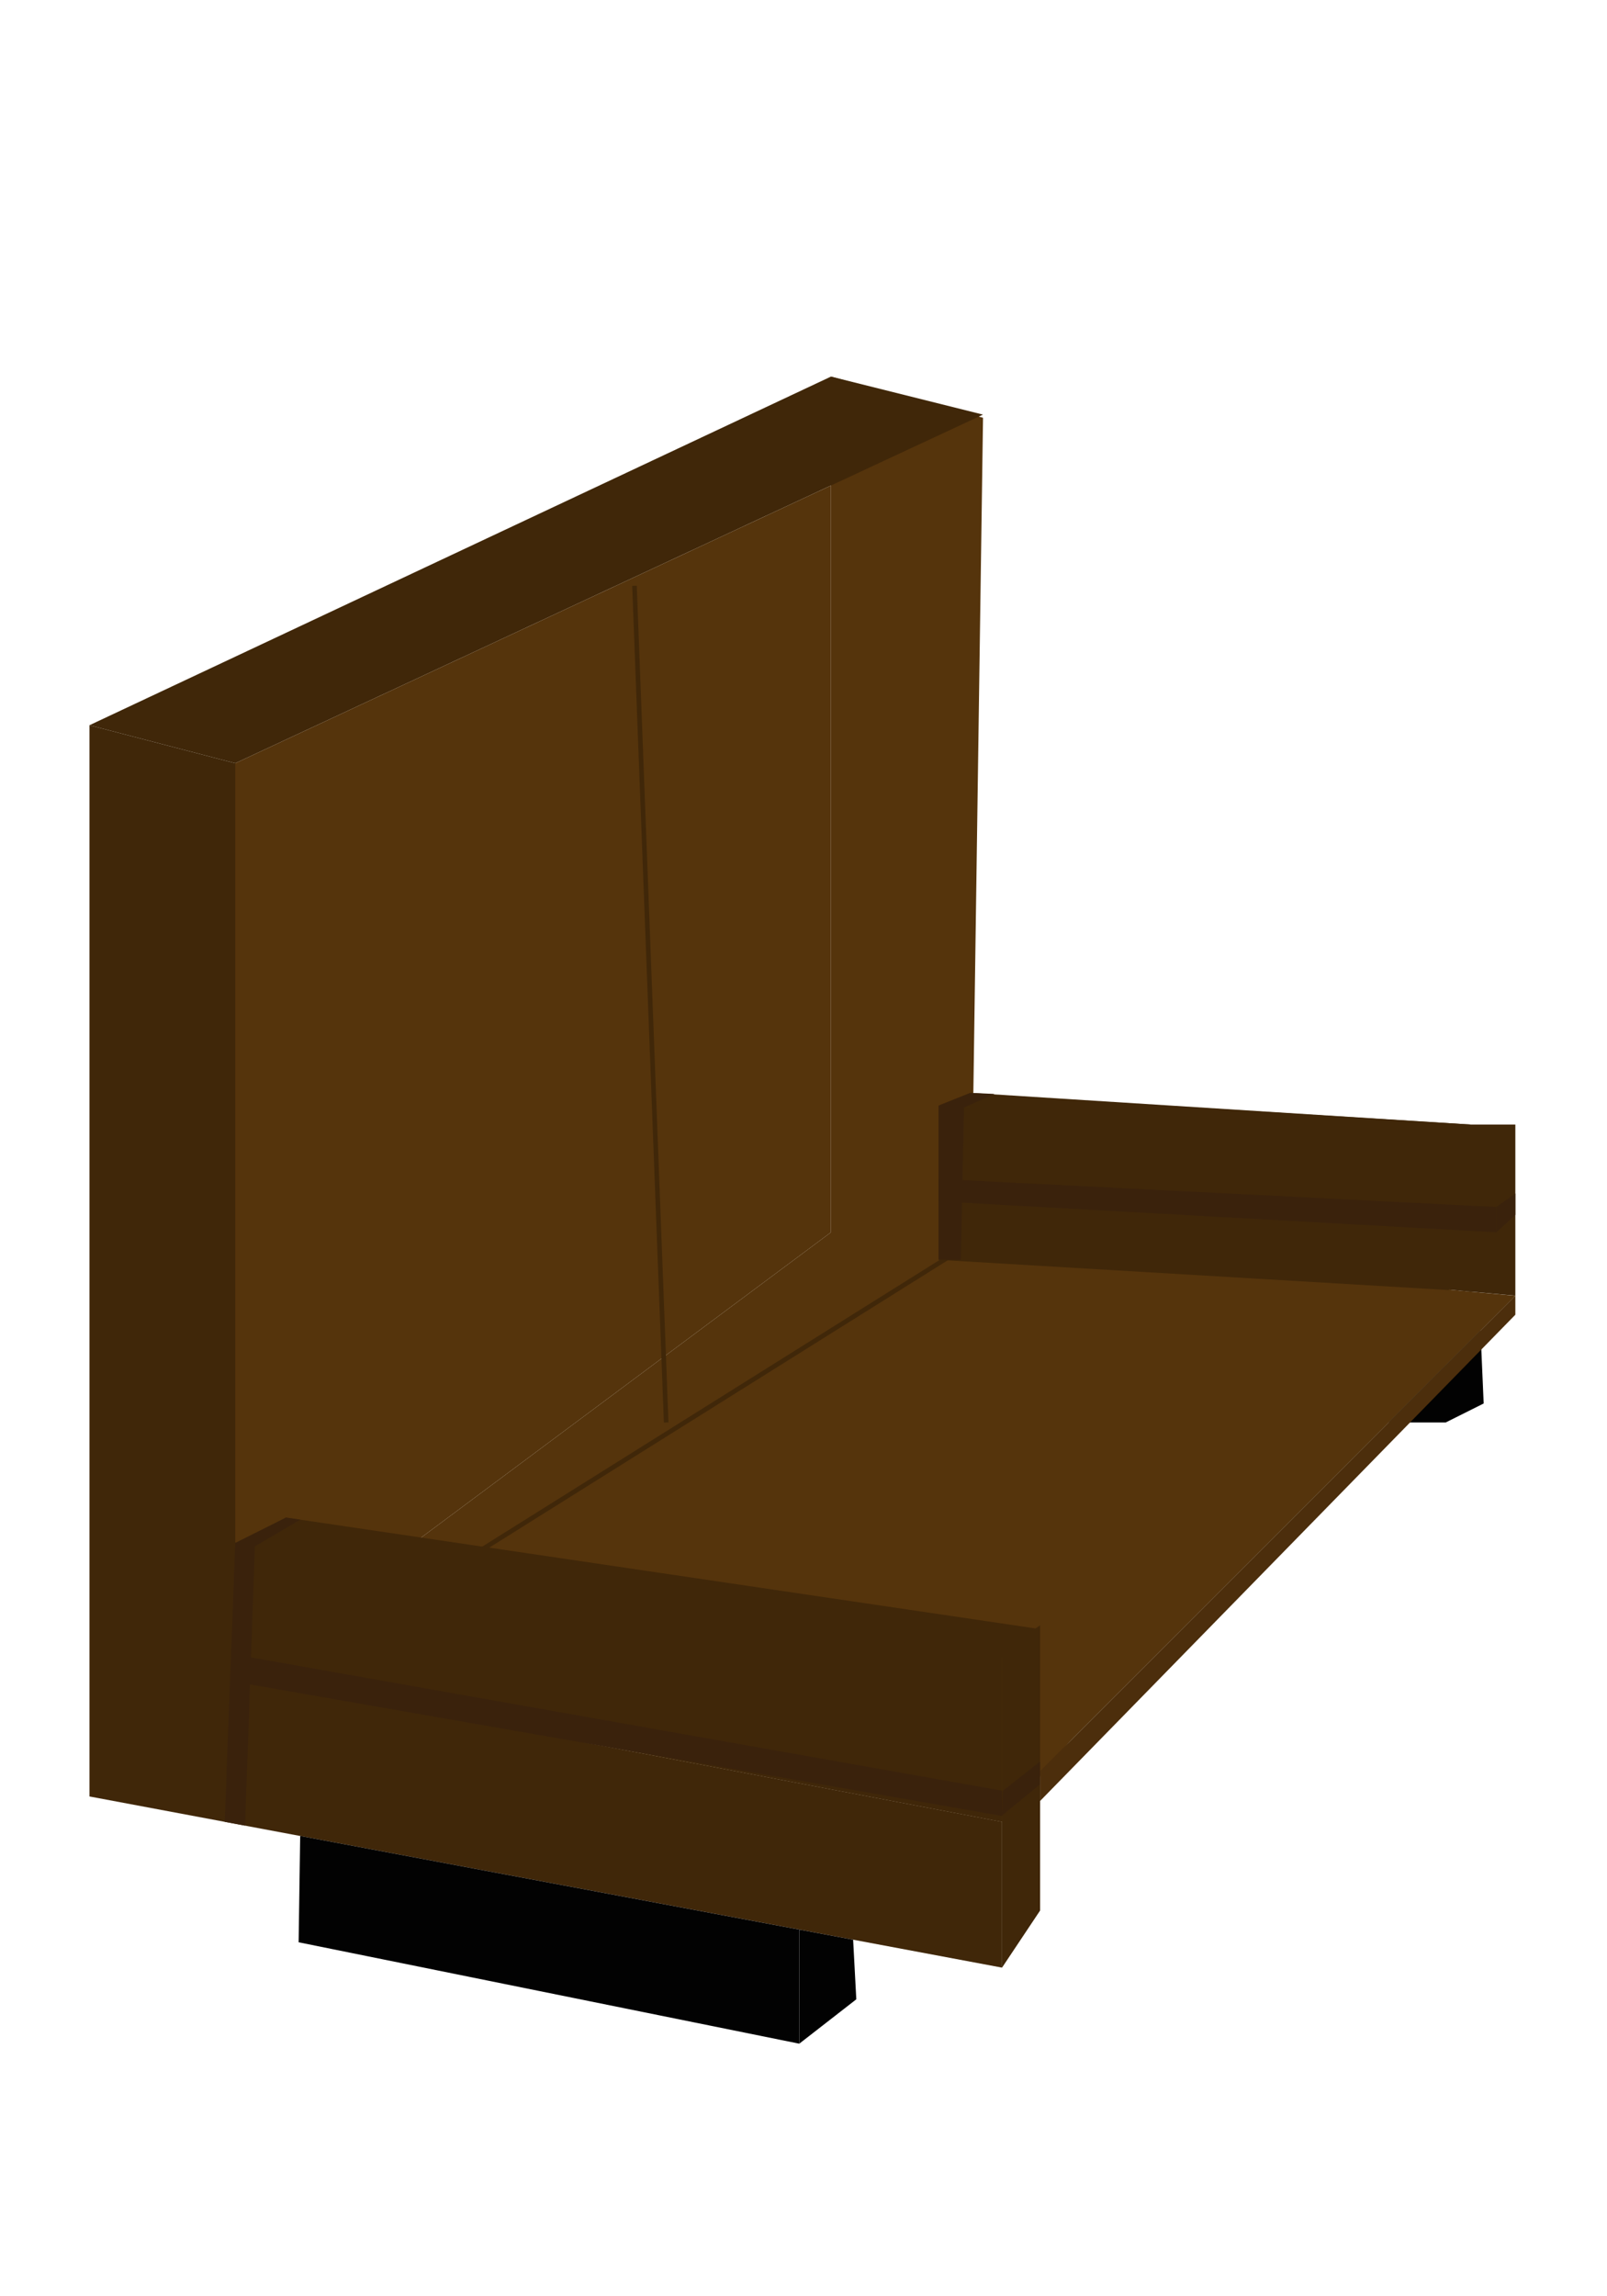 <svg id="Layer_1" data-name="Layer 1" xmlns="http://www.w3.org/2000/svg" viewBox="0 0 350 500"><defs><style>.cls-1{fill:#55340c;}.cls-2{fill:#402709;}.cls-3{fill:#3a220c;}.cls-4{fill:none;stroke:#402709;stroke-miterlimit:10;}.cls-5{fill:#020202;}.cls-6{fill:#4c2e0c;}</style></defs><title>Artboard 1</title><polygon class="cls-1" points="330.04 282.15 226.53 385.65 314.86 280.75 330.04 282.15"/><polygon class="cls-2" points="320.38 244.87 330.04 244.87 330.04 282.13 314.86 280.75 316.24 247.63 320.38 244.87"/><polygon class="cls-3" points="330.04 259.87 330.04 264.53 325.9 268.33 325.9 262.81 330.04 259.87"/><polygon class="cls-2" points="19.49 157.91 51.24 166.19 51.24 364.95 218.24 396.69 218.24 428.44 19.49 391.17 19.49 157.91"/><polygon class="cls-1" points="180.98 82 180.98 283.51 211.34 283.51 214.1 90.96 180.98 82"/><polygon class="cls-2" points="51.24 166.19 214.1 90.28 180.98 82 19.49 157.91 51.24 166.19"/><polygon class="cls-1" points="51.24 166.19 180.98 105.72 180.98 268.33 51.24 364.95 51.24 166.19"/><polygon class="cls-1" points="51.24 364.95 180.98 268.33 320.38 275.23 218.24 396.69 51.24 364.95"/><polygon class="cls-2" points="211.99 238.2 211.54 269.84 320.38 275.23 320.38 244.87 211.99 238.2"/><polygon class="cls-2" points="211.34 237.97 204.44 240.73 317.62 249.01 320.38 244.87 211.34 237.97"/><polygon class="cls-2" points="204.44 240.73 204.44 274.32 315.61 280.91 316.24 247.63 204.44 240.73"/><polygon class="cls-2" points="51.24 335.96 51.24 364.95 218.24 396.69 218.24 358.05 211.34 358.05 51.24 335.96"/><polygon class="cls-3" points="51.01 362.95 51.05 366.18 218.51 395.46 218.43 389.94 50.97 360.24 51.01 362.95"/><polygon class="cls-2" points="51.24 336.51 62.28 330.44 226.53 354.73 218.24 360.81 51.24 336.51"/><polygon class="cls-2" points="226.53 353.9 226.53 385.5 218.24 395.31 218.24 359.62 226.53 353.9"/><polygon class="cls-2" points="218.24 428.44 226.53 416.01 226.53 385.65 218.24 395.31 218.24 428.44"/><polygon class="cls-3" points="218.43 389.94 218.24 395.31 226.53 388.51 226.53 383.54 218.43 389.94"/><polygon class="cls-3" points="51.24 335.96 55.52 336.33 53.38 397.52 48.94 396.69 51.24 335.96"/><polygon class="cls-3" points="51.24 335.96 62.28 330.44 65.38 330.9 55.15 336.93 51.24 336.51 51.24 335.96"/><line class="cls-4" x1="208.58" y1="272.47" x2="105.06" y2="337.34"/><polygon class="cls-3" points="325.9 262.81 204.44 256.71 204.44 261.59 325.9 268.33 325.9 262.81"/><polygon class="cls-3" points="211.34 237.97 216.58 238.2 210.13 241.08 204.44 240.73 211.34 237.97"/><polygon class="cls-3" points="204.44 240.73 204.44 274.32 209.26 274.32 209.96 240.73 204.44 240.73"/><polygon class="cls-5" points="65.38 399.77 65.04 422.92 174.08 445 174.08 420.16 65.38 399.77"/><polygon class="cls-5" points="174.08 445 186.5 435.34 185.81 422.36 174.08 420.16 174.08 445"/><polygon class="cls-5" points="322.45 289.74 323.14 305.6 314.86 309.74 314.86 297.33 322.45 289.74"/><polygon class="cls-5" points="314.86 309.74 302.45 309.74 314.86 297.32 314.86 309.74"/><line class="cls-4" x1="138.19" y1="127.55" x2="145.09" y2="309.74"/><polygon class="cls-6" points="330.04 282.13 330.04 286.27 226.53 392.15 226.53 385.65 330.04 282.13"/><polygon class="cls-2" points="315.71 273.85 314.86 280.64 320.38 281.25 320.38 273.85 315.71 273.85"/></svg>
